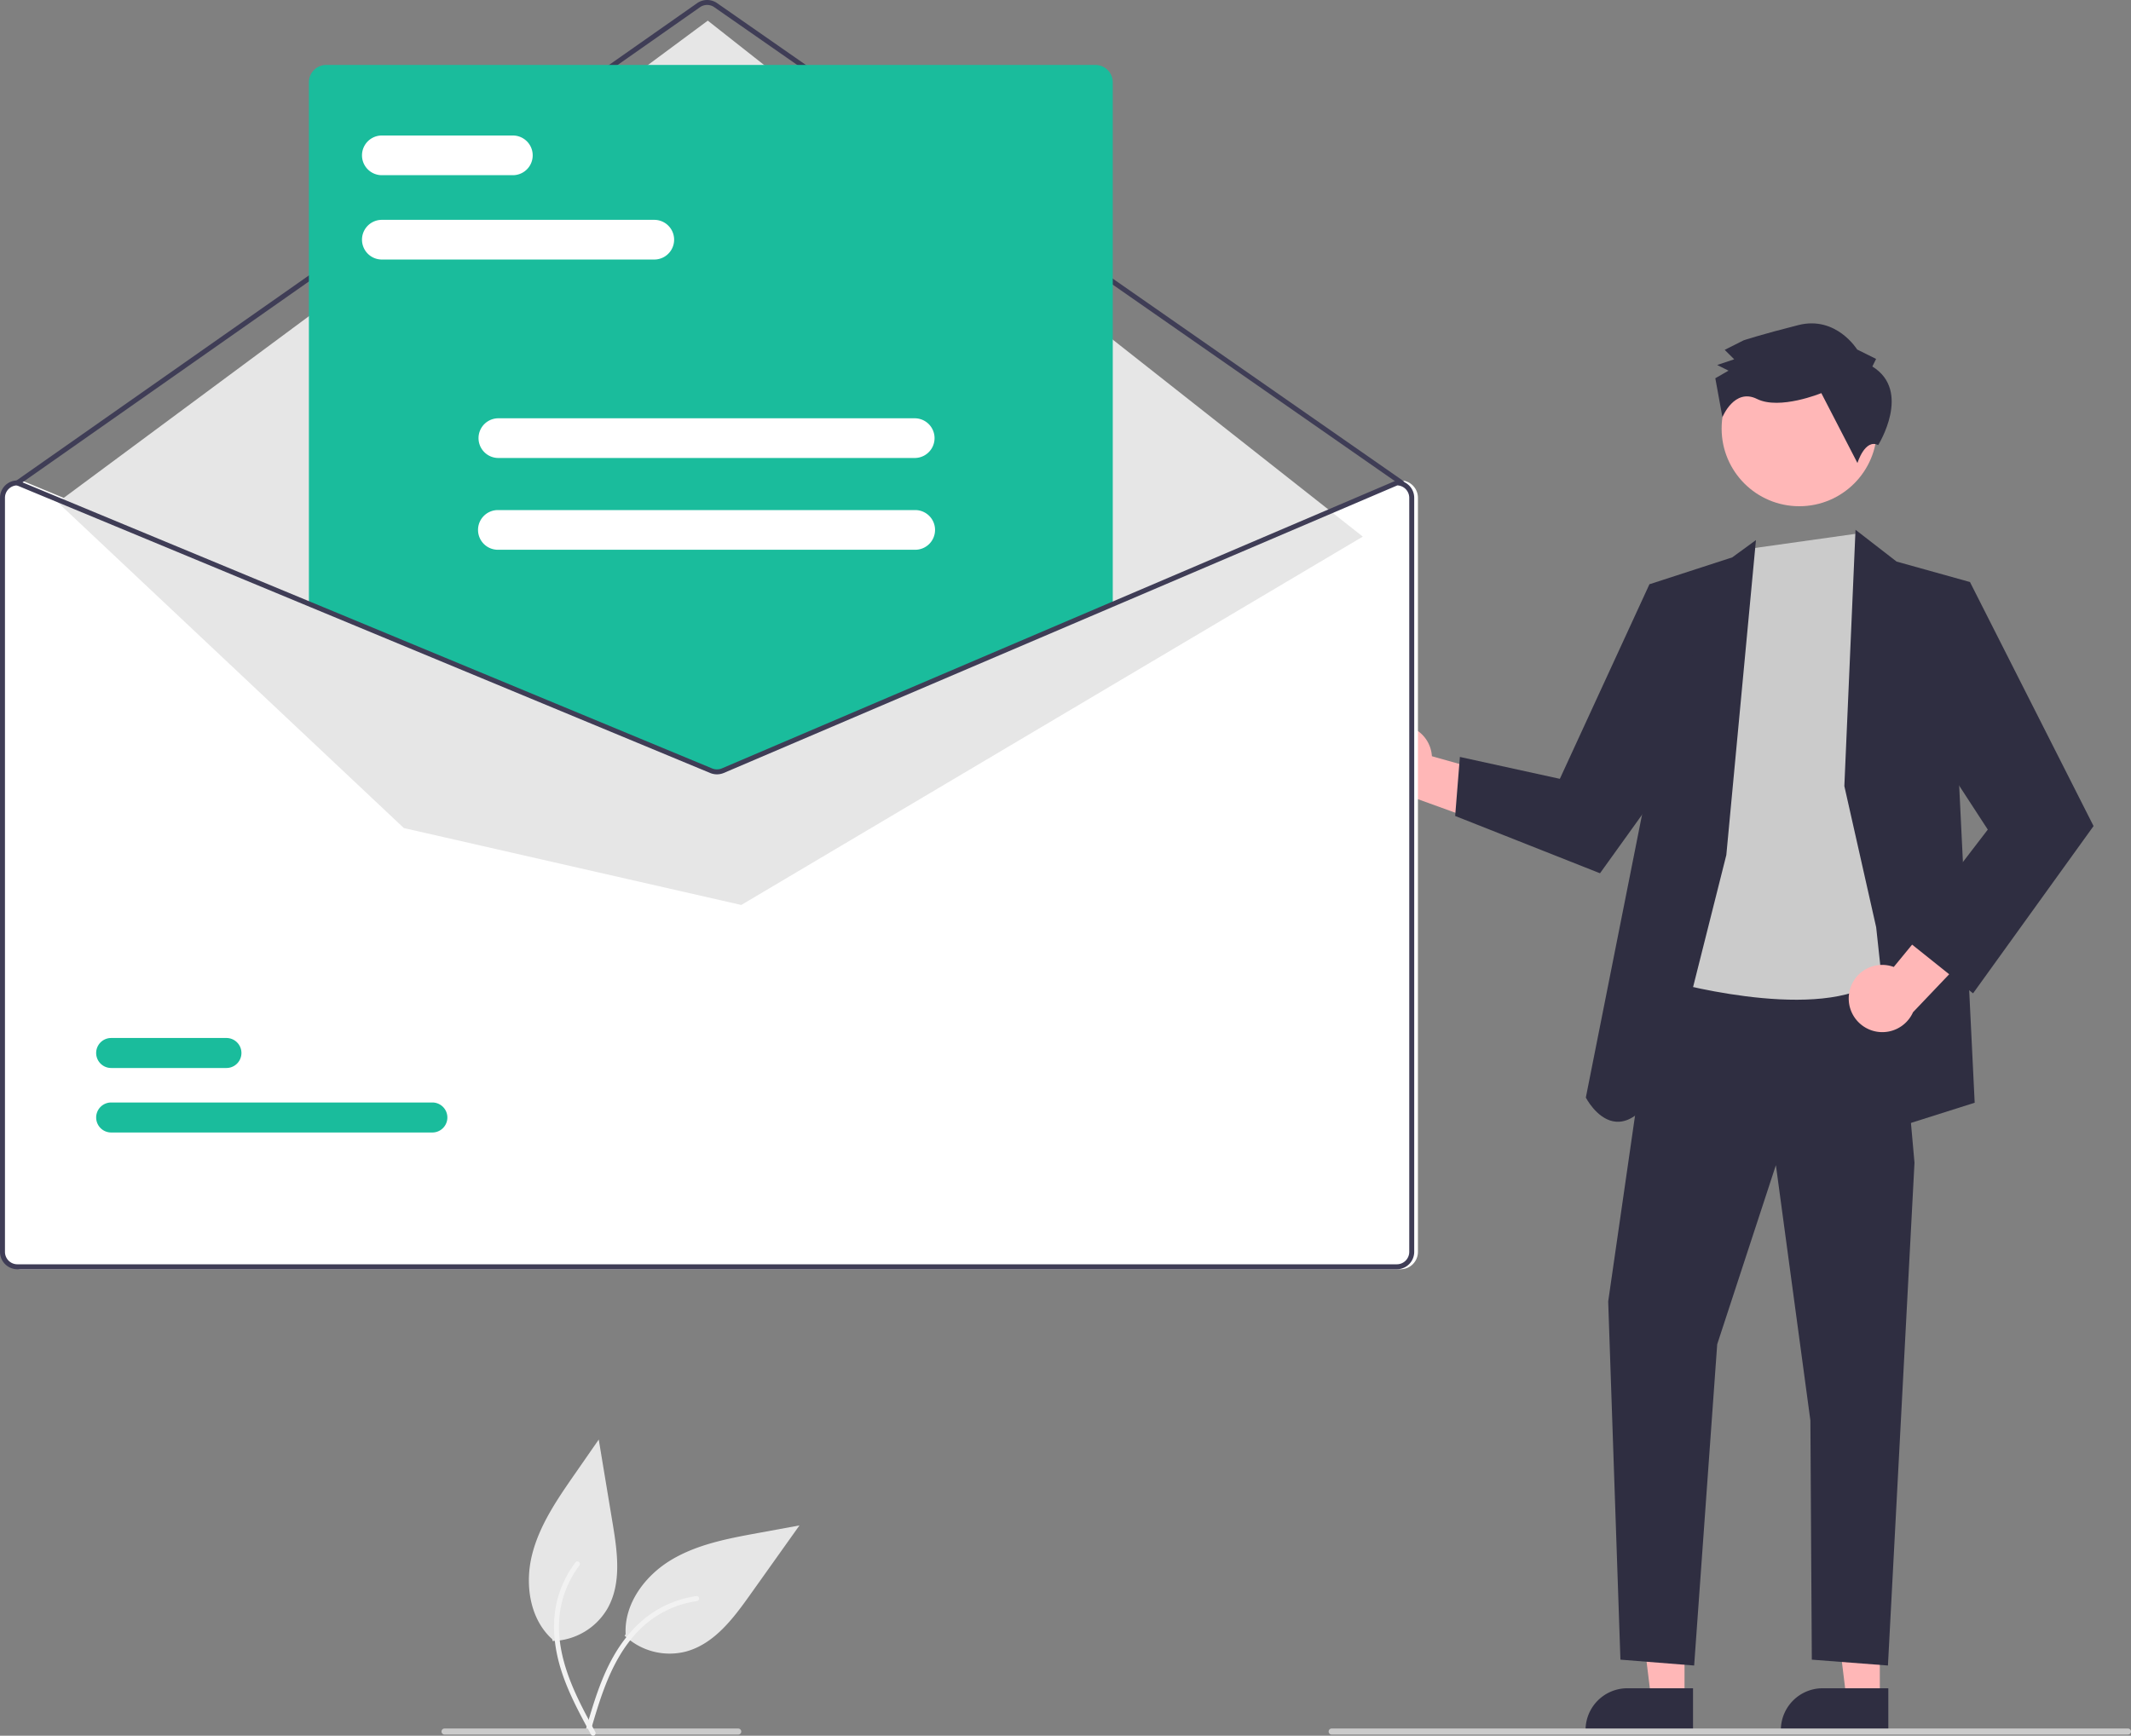<svg height="573.37" viewBox="0 0 703.817 573.37" width="703.817" xmlns="http://www.w3.org/2000/svg"><rect x="0" y="0" width="703.817" height="573.37" fill="#808080" stroke="none"/><g transform="translate(-248.091 -163.315)"><path d="m454.389 703.636a21.574 21.574 0 0 0 20.509 5.179c9.164-2.601 15.383-10.869 20.903-18.633l16.334-22.959-13.765 2.524c-9.899 1.815-20.044 3.72-28.665 8.914s-15.526 14.466-14.98 24.515" fill="#e6e6e6"/><path d="m441.594 734.564c2.414-8.231 4.842-16.575 9.104-24.077 3.785-6.662 8.958-12.507 15.781-16.142a35.246 35.246 0 0 1 11.605-3.775c1.058-.149 1.231 1.498.177 1.647a33.507 33.507 0 0 0 -18.638 9.166c-5.637 5.515-9.334 12.626-12.068 19.944-1.655 4.425-2.991 8.958-4.32 13.49a.854.854 0 0 1 -.946.693.833.833 0 0 1 -.693-.946z" fill="#f2f2f2"/><path d="m707.405 403.053a11.039 11.039 0 0 1 13.605 10.07l37.764 10.616-15.409 13.346-33.499-12.127a11.099 11.099 0 0 1 -2.461-21.905z" fill="#ffb7b7"/></g><path d="m556.357 561.294-11.008-.001-5.237-42.458 16.247.001z" fill="#ffb7b7"/><path d="m807.255 735.279-35.494-.001v-.449a13.816 13.816 0 0 1 13.815-13.815h.001l21.678.001z" fill="#2f2e41" transform="translate(-248.091 -163.315)"/><path d="m620.859 561.294-11.008-.001-5.237-42.458 16.246.001z" fill="#ffb7b7"/><path d="m871.757 735.279-35.494-.001v-.449a13.816 13.816 0 0 1 13.815-13.815h.001l21.678.001z" fill="#2f2e41" transform="translate(-248.091 -163.315)"/><path d="m547.363 317.603-16.215 112.314 4.04 118.334 24.349 1.939 7.614-106.123 19.382-59.174 11.395 84.352.468 79.006 25.143 1.939 8.769-166.1-6.45-72.236z" fill="#2f2e41"/><circle cx="594.261" cy="141.578" fill="#ffb7b7" r="25.651"/><path d="m826.542 344.496-28.319 142.665s47.678 13.684 68.565 1.051 11.527-51.631 11.527-51.631l-3.825-66.358-7.069-16.781-5.998-13.852z" fill="#cbcbcb" transform="translate(-248.091 -163.315)"/><path d="m818.253 445.764 9.783-104.037-7.823 5.712-27.354 8.884-1.872 73.246-19.135 96.32s13.677 26.688 30.627-17.464z" fill="#2f2e41" transform="translate(-248.091 -163.315)"/><path d="m557.931 203.962-13.164-10.955-29.587 64.272-33.016-7.232-1.56 19.499 47.836 18.931 32.598-45.382z" fill="#2f2e41"/><path d="m609.144 259.677 3.687-84.672 13.568 10.507 24.231 6.754-3.553 67.411 5.113 104.6-25.404 8.046-7.131-66.003z" fill="#2f2e41"/><path d="m858.866 491.152a11.039 11.039 0 0 1 14.688-8.412l24.896-30.315 6.029 19.473-24.566 25.802a11.099 11.099 0 0 1 -21.047-6.548z" fill="#ffb7b7" transform="translate(-248.091 -163.315)"/><path d="m634.407 201.665 16.223-9.399 40.821 80.612-39.799 55.265-22.7-18.15 27.564-35.945-25.122-38.608z" fill="#2f2e41"/><path d="m866.478 284.385 1.244-2.503-6.257-3.109s-6.903-11.232-19.394-8.075-18.111 5.045-18.111 5.045l-6.242 3.141 3.133 3.117-5.62 1.889 3.754 1.865-4.368 2.511 2.352 12.871s3.906-9.762 11.415-6.032 21.243-1.929 21.243-1.929l11.932 23.093s2.462-8.095 6.851-5.937c0.0 0 11.213-17.857-1.932-25.948z" fill="#2f2e41" transform="translate(-248.091 -163.315)"/><path d="m710.664 322.019h-.164l-94.071 40.169-128.709 54.96a4.151 4.151 0 0 1 -3.18.016l-132.79-55.091-96.382-39.989-.147-.066h-.164a5.742 5.742 0 0 0 -5.736 5.736v249.109a5.742 5.742 0 0 0 5.736 5.736h455.607a5.742 5.742 0 0 0 5.736-5.736v-249.109a5.742 5.742 0 0 0 -5.736-5.736z" fill="#fff" transform="translate(-248.091 -163.315)"/><path d="m711.073 323.658a.817.817 0 0 1 -.468-.147l-226.623-157.827a4.11 4.11 0 0 0 -4.694.008l-224.99 157.817a.82.82 0 0 1 -.941-1.342l224.99-157.817a5.754 5.754 0 0 1 6.572-.011l226.623 157.826a.82.82 0 0 1 -.469 1.492z" fill="#3f3d56" transform="translate(-248.091 -163.315)"/><path d="m19.063 165.938 214.702-159.121 216.332 170.443-205.27 121.686-111.443-25.402z" fill="#e6e6e6"/><g transform="translate(-248.091 -163.315)"><path d="m390.883 537.422h-106.068a4.955 4.955 0 1 1 -.015-9.911h106.083a4.955 4.955 0 1 1 .015 9.911z" fill="#1abc9c"/><path d="m322.869 516.116h-38.055a4.955 4.955 0 1 1 -.015-9.911h38.07a4.955 4.955 0 0 1 .015 9.911z" fill="#1abc9c"/><path d="m484.876 417.881a6.199 6.199 0 0 1 -2.351-.461l-132.413-54.942v-171.979a5.743 5.743 0 0 1 5.736-5.736h254.026a5.743 5.743 0 0 1 5.736 5.736v172.099l-.249.106-128.062 54.689a6.241 6.241 0 0 1 -2.422.487z" fill="#1abc9c"/><path d="m709.435 322.019h-.164l-94.071 40.169-128.709 54.96a4.151 4.151 0 0 1 -3.18.016l-132.79-55.091-96.382-39.989-.147-.066h-.164a5.742 5.742 0 0 0 -5.736 5.736v249.109a5.742 5.742 0 0 0 5.736 5.736h455.607a5.742 5.742 0 0 0 5.736-5.736v-249.109a5.742 5.742 0 0 0 -5.736-5.736zm4.097 254.845a4.099 4.099 0 0 1 -4.097 4.097h-455.607a4.099 4.099 0 0 1 -4.097-4.097v-249.109a4.106 4.106 0 0 1 3.942-4.097l96.849 40.185 132.159 54.837a5.835 5.835 0 0 0 4.458-.025l128.061-54.689 94.399-40.308a4.11 4.11 0 0 1 3.933 4.097z" fill="#3f3d56"/><g fill="#fff"><path d="m464.262 249.049h-90.138a6.556 6.556 0 0 1 0-13.111h90.138a6.556 6.556 0 0 1 0 13.111z"/><path d="m417.554 221.188h-43.43a6.556 6.556 0 0 1 0-13.111h43.43a6.556 6.556 0 0 1 0 13.111z"/><path d="m550.277 314.604h-137.666a6.556 6.556 0 0 1 0-13.111h137.666a6.556 6.556 0 0 1 0 13.111z"/><path d="m550.277 344.924h-137.666a6.556 6.556 0 1 1 0-13.111h137.666a6.556 6.556 0 1 1 0 13.111z"/></g><path d="m950.909 736.315h-263a1 1 0 0 1 0-2h263a1 1 0 0 1 0 2z" fill="#cbcbcb"/><path d="m491.909 736.315h-97a1 1 0 1 1 0-2h97a1 1 0 0 1 0 2z" fill="#cbcbcb"/><path d="m430.575 705.397a21.574 21.574 0 0 0 18.194-10.791c4.663-8.307 3.243-18.555 1.682-27.952l-4.609-27.797-7.98 11.497c-5.739 8.267-11.588 16.772-14.038 26.534s-.807 21.205 6.666 27.946" fill="#e6e6e6"/><path d="m443.313 736.348c-4.093-7.539-8.255-15.167-10.523-23.491-2.014-7.393-2.469-15.185-.193-22.574a35.246 35.246 0 0 1 5.566-10.86c.645-.852 1.929.194 1.288 1.043a33.507 33.507 0 0 0 -6.752 19.642c-.108 7.885 2.285 15.534 5.507 22.651 1.947 4.305 4.196 8.46 6.45 12.611a.854.854 0 0 1 -.182 1.158.833.833 0 0 1 -1.158-.182z" fill="#f2f2f2"/></g></svg>
